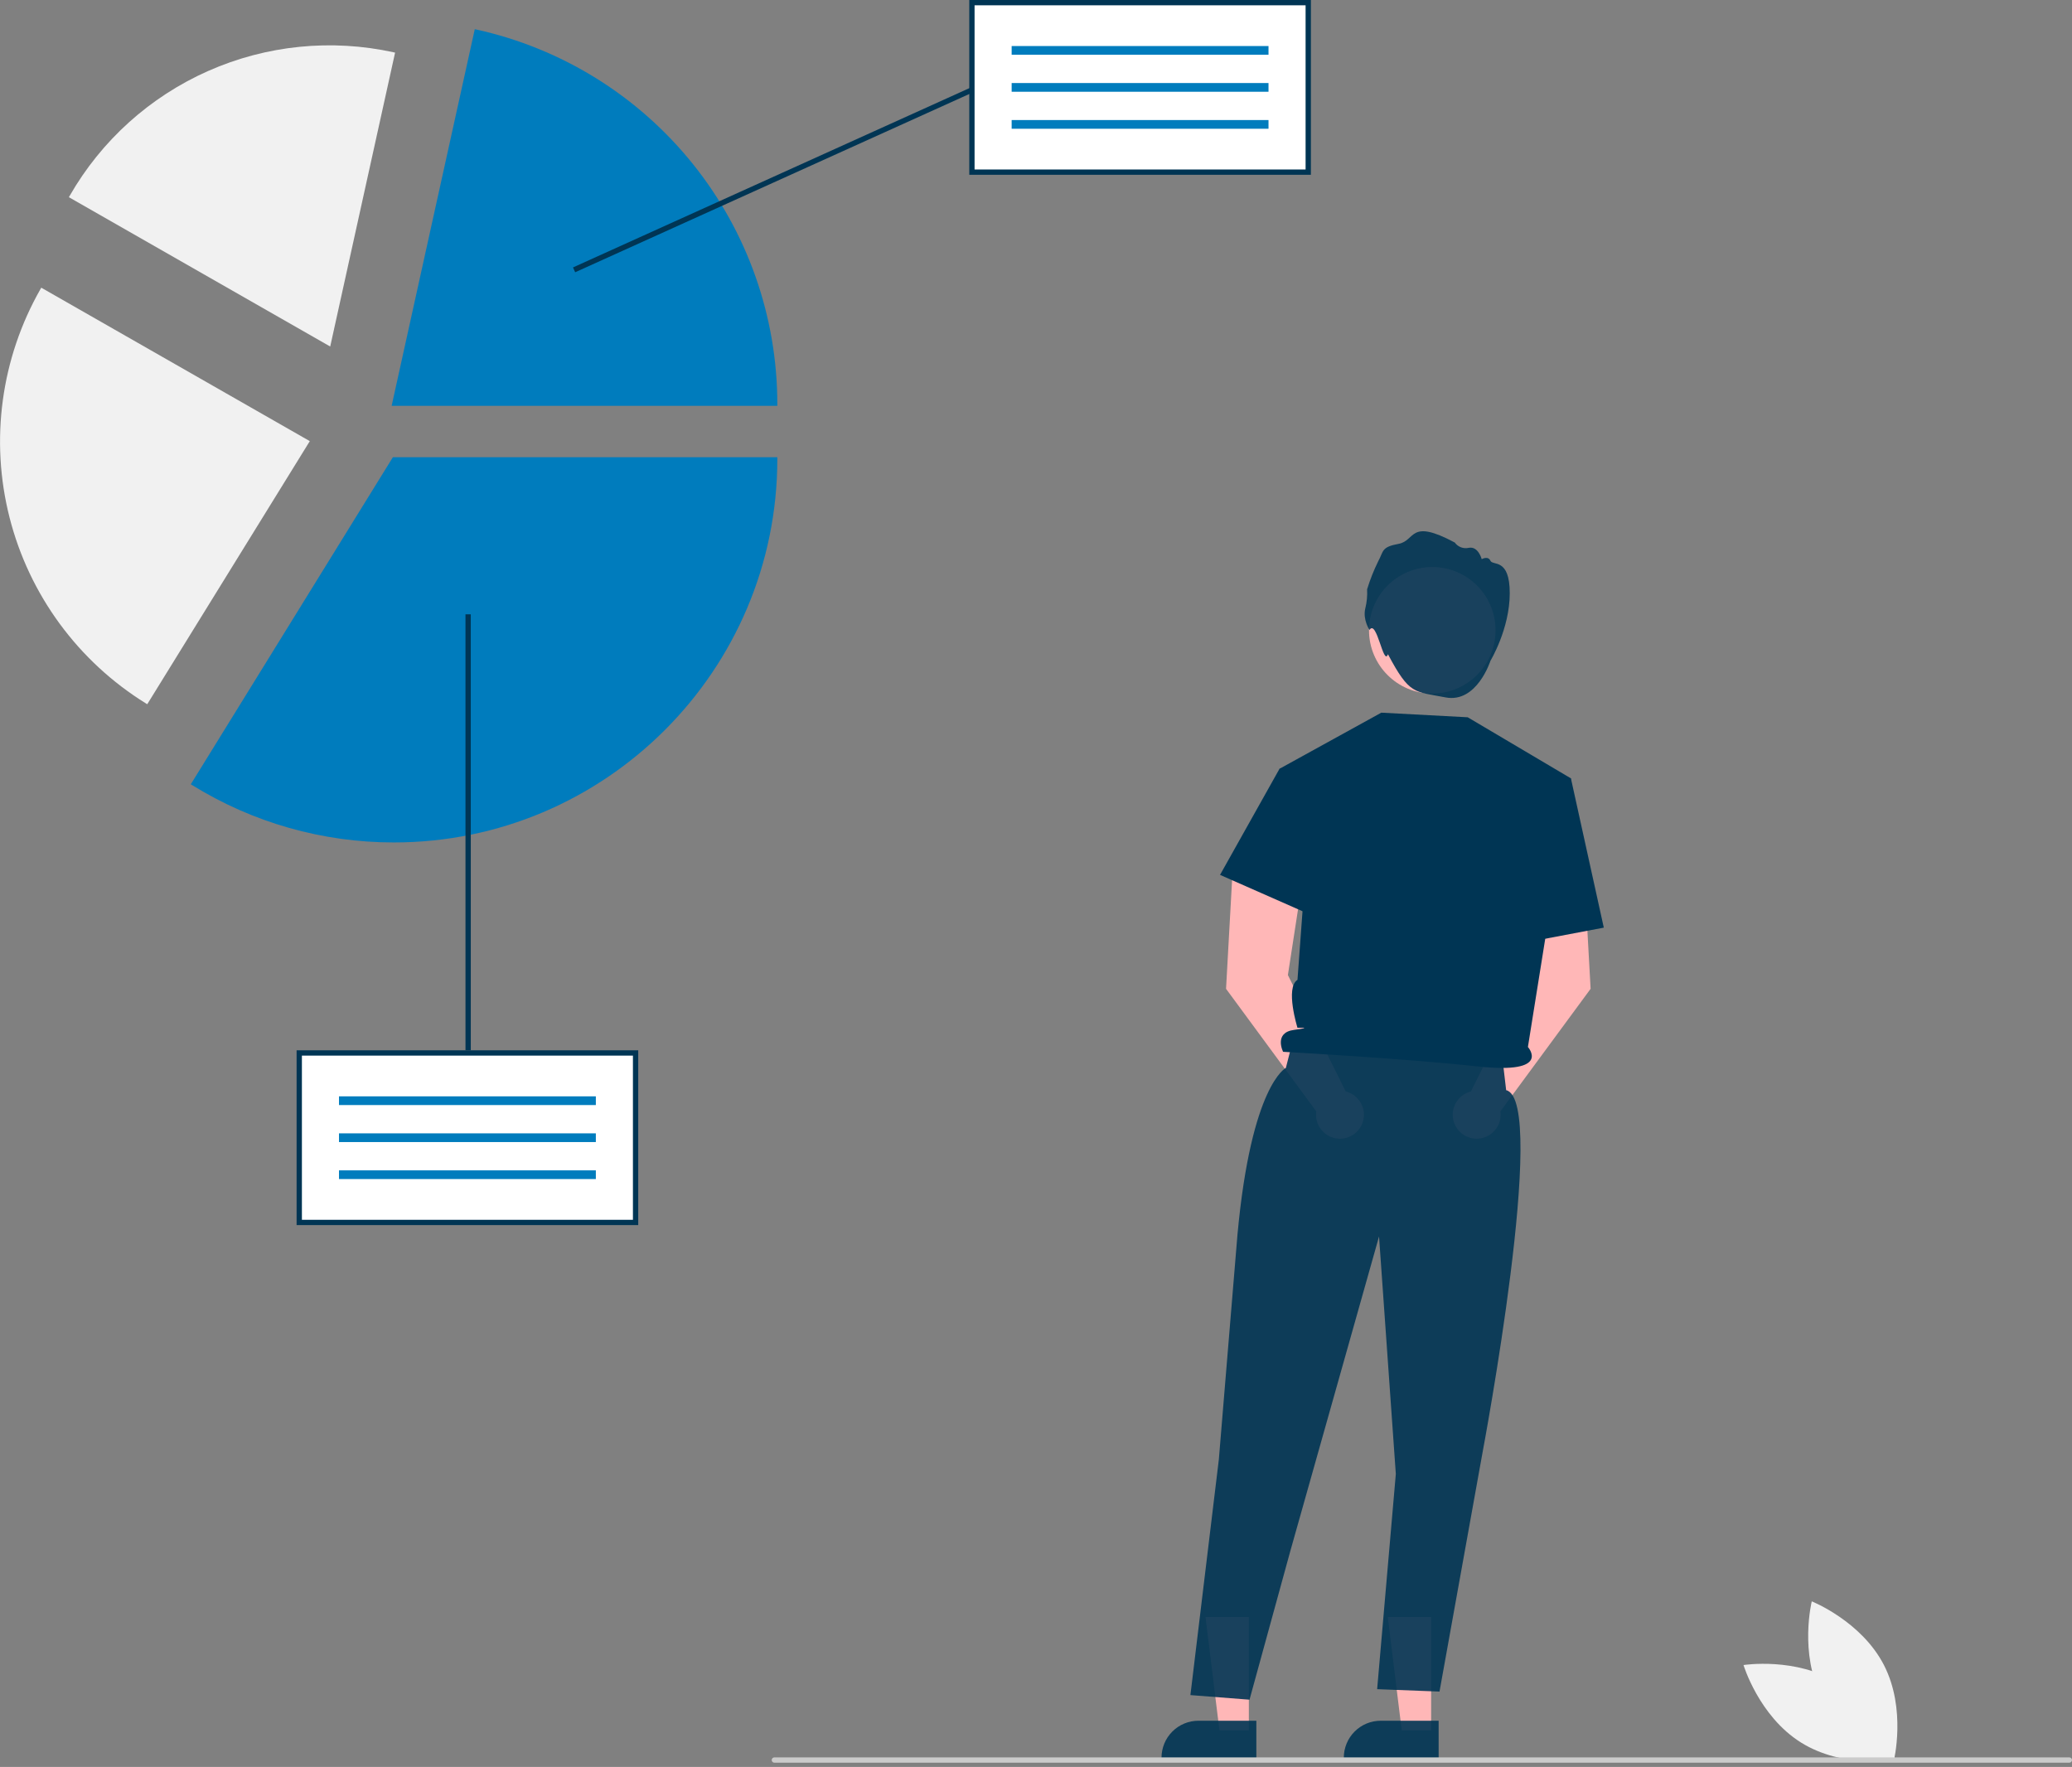 <svg width="360" height="307" viewBox="0 0 360 307" fill="none" xmlns="http://www.w3.org/2000/svg">
<rect x="0" y="0" width="360" height="307" fill="#808080" stroke="none"/>
<g clip-path="url(#clip0)">
<path d="M316.502 294.865C320.438 302.516 329.041 305.934 329.041 305.934C329.041 305.934 331.261 296.948 327.325 289.297C323.388 281.646 314.786 278.228 314.786 278.228C314.786 278.228 312.566 287.214 316.502 294.865Z" fill="#F1F1F1"/>
<path d="M319.356 292.428C326.642 297.006 329.31 305.869 329.31 305.869C329.31 305.869 320.167 307.311 312.881 302.734C305.596 298.156 302.927 289.293 302.927 289.293C302.927 289.293 312.071 287.851 319.356 292.428Z" fill="#F1F1F1"/>
<path d="M216.981 300.637H211.872L209.442 280.931L216.982 280.931L216.981 300.637Z" fill="#FFB7B7"/>
<path d="M218.284 305.59L201.81 305.589V305.381C201.81 303.68 202.486 302.05 203.689 300.847C204.891 299.645 206.522 298.969 208.222 298.969H208.223L218.284 298.969L218.284 305.59Z" fill="#003554" fill-opacity="0.9"/>
<path d="M248.653 300.637H243.544L241.113 280.931L248.654 280.931L248.653 300.637Z" fill="#FFB7B7"/>
<path d="M249.956 305.59L233.482 305.589V305.381C233.482 303.68 234.158 302.05 235.36 300.847C236.563 299.645 238.193 298.969 239.894 298.969H239.894L249.956 298.969L249.956 305.59Z" fill="#003554" fill-opacity="0.9"/>
<path d="M233.817 189.638L223.765 169.409L226.354 152.63L214.269 149.297L213.019 171.8L228.691 193.098C228.578 193.896 228.699 194.709 229.04 195.44C229.38 196.17 229.924 196.786 230.608 197.213C231.291 197.64 232.083 197.86 232.888 197.846C233.694 197.831 234.478 197.584 235.146 197.133C235.814 196.682 236.336 196.048 236.65 195.306C236.965 194.564 237.057 193.747 236.917 192.954C236.776 192.161 236.408 191.425 235.858 190.837C235.308 190.248 234.599 189.832 233.817 189.638V189.638Z" fill="#FFB7B7"/>
<path d="M255.563 189.638L265.615 169.409L263.026 152.63L275.111 149.297L276.362 171.8L260.689 193.098C260.802 193.896 260.681 194.709 260.341 195.44C260 196.17 259.456 196.786 258.773 197.213C258.09 197.64 257.297 197.86 256.492 197.846C255.686 197.831 254.902 197.584 254.234 197.133C253.567 196.682 253.044 196.048 252.73 195.306C252.415 194.564 252.323 193.747 252.464 192.954C252.604 192.161 252.972 191.425 253.522 190.837C254.072 190.248 254.781 189.832 255.563 189.638V189.638Z" fill="#FFB7B7"/>
<path d="M248.854 120.504C254.926 120.504 259.848 115.581 259.848 109.509C259.848 103.437 254.926 98.514 248.854 98.514C242.781 98.514 237.859 103.437 237.859 109.509C237.859 115.581 242.781 120.504 248.854 120.504Z" fill="#FFB9B9"/>
<path d="M237.942 109.45C237.942 109.45 236.749 107.661 237.208 105.734C237.482 104.64 237.59 103.51 237.529 102.384C238.042 100.715 238.687 99.089 239.456 97.521C240.42 95.778 239.961 95.043 242.989 94.493C246.017 93.942 244.778 89.996 252.761 94.263C253.031 94.639 253.405 94.927 253.838 95.091C254.271 95.254 254.742 95.285 255.193 95.181C256.845 94.86 257.441 97.154 257.441 97.154C257.441 97.154 258.542 96.512 258.955 97.429C259.368 98.347 262.312 96.878 262.312 103.072C262.312 109.266 258.962 114.799 258.962 114.799C258.962 114.799 256.609 122.223 251.149 121.167C245.69 120.112 244.898 120.751 241.148 113.666C240.38 115.881 239.201 107.473 237.942 109.45Z" fill="#003554" fill-opacity="0.9"/>
<path d="M224.687 180.551L223.412 185.55C223.412 185.55 217.408 188.451 215.005 214.506L211.768 253.573L206.828 294.515L217.097 295.311L224.218 269.373L239.601 214.833L242.518 256.093L239.273 293.485L250.108 293.902L257.609 252.229C257.609 252.229 269.1 191.189 261.687 189.412L260.943 183.052L224.687 180.551Z" fill="#003554" fill-opacity="0.9"/>
<path d="M222.31 133.57L239.998 123.823L255.009 124.624L272.939 135.237L265.466 181.908C265.466 181.908 269.75 186.697 256.803 185.291C243.857 183.885 222.932 182.745 222.932 182.745C222.932 182.745 221.249 179.405 224.843 178.937C228.438 178.468 225.432 178.577 225.432 178.577C225.432 178.577 223.26 171.603 225.432 170.243L226.483 155.918L222.31 133.57Z" fill="#003554"/>
<path d="M227.188 134.294L222.31 133.57L211.977 152.005L228.766 159.407L227.188 134.294Z" fill="#003554"/>
<path d="M267.194 137.628L272.939 135.237L278.653 161.173L263.146 164.11L267.194 137.628Z" fill="#003554"/>
<path d="M134.541 306.259H359.54C359.662 306.259 359.779 306.21 359.865 306.124C359.952 306.038 360 305.921 360 305.798C360 305.676 359.952 305.559 359.865 305.473C359.779 305.387 359.662 305.338 359.54 305.338H134.541C134.419 305.338 134.302 305.387 134.216 305.473C134.13 305.559 134.081 305.676 134.081 305.798C134.081 305.921 134.13 306.038 134.216 306.124C134.302 306.21 134.419 306.259 134.541 306.259Z" fill="#CBCBCB"/>
<path d="M110.429 182.947H51.993V212.394H110.429V182.947Z" fill="white"/>
<path d="M103.525 190.485H58.898V191.997H103.525V190.485Z" fill="#007cbd"/>
<path d="M103.525 196.914H58.898V198.427H103.525V196.914Z" fill="#007cbd"/>
<path d="M103.525 203.343H58.898V204.856H103.525V203.343Z" fill="#007cbd"/>
<path d="M110.889 212.854H51.533V182.486H110.889V212.854ZM52.454 211.934H109.969V183.407H52.454V211.934Z" fill="#003554"/>
<path d="M68.437 146.371C56.066 146.381 43.937 142.938 33.416 136.429L33.149 136.263L33.315 135.996L68.262 79.437H135.056V79.752C135.056 116.486 105.171 146.371 68.437 146.371Z" fill="#007cbd"/>
<path d="M25.583 122.356L25.368 122.223C13.577 114.932 5.077 103.349 1.659 89.914C-1.759 76.479 0.172 62.242 7.045 50.203L7.171 49.984L53.827 76.645L25.583 122.356Z" fill="#F1F1F1"/>
<path d="M135.056 70.514H68.045L82.491 5.07L82.798 5.137C97.614 8.412 110.869 16.645 120.372 28.476C129.874 40.306 135.054 55.025 135.056 70.199V70.514Z" fill="#007cbd"/>
<path d="M57.372 60.207L11.969 34.262L12.091 34.049C17.595 24.433 26.026 16.827 36.156 12.338C46.285 7.848 57.583 6.711 68.404 9.091L68.644 9.143L57.372 60.207Z" fill="#F1F1F1"/>
<path d="M227.301 0.46H168.866V29.908H227.301V0.46Z" fill="white"/>
<path d="M220.397 7.998H175.77V9.511H220.397V7.998Z" fill="#007cbd"/>
<path d="M220.397 14.428H175.77V15.941H220.397V14.428Z" fill="#007cbd"/>
<path d="M220.397 20.857H175.77V22.37H220.397V20.857Z" fill="#007cbd"/>
<path d="M227.761 30.368H168.406V0H227.761V30.368ZM169.326 29.448H226.841V0.92H169.326V29.448Z" fill="#003554"/>
<path d="M81.796 106.733H80.876V182.486H81.796V106.733Z" fill="#003554"/>
<path d="M168.638 15.218L99.556 46.465L99.935 47.303L169.018 16.057L168.638 15.218Z" fill="#003554"/>
</g>
<defs>
<clipPath id="clip0">
<rect width="360" height="306.258" fill="white"/>
</clipPath>
</defs>
</svg>
